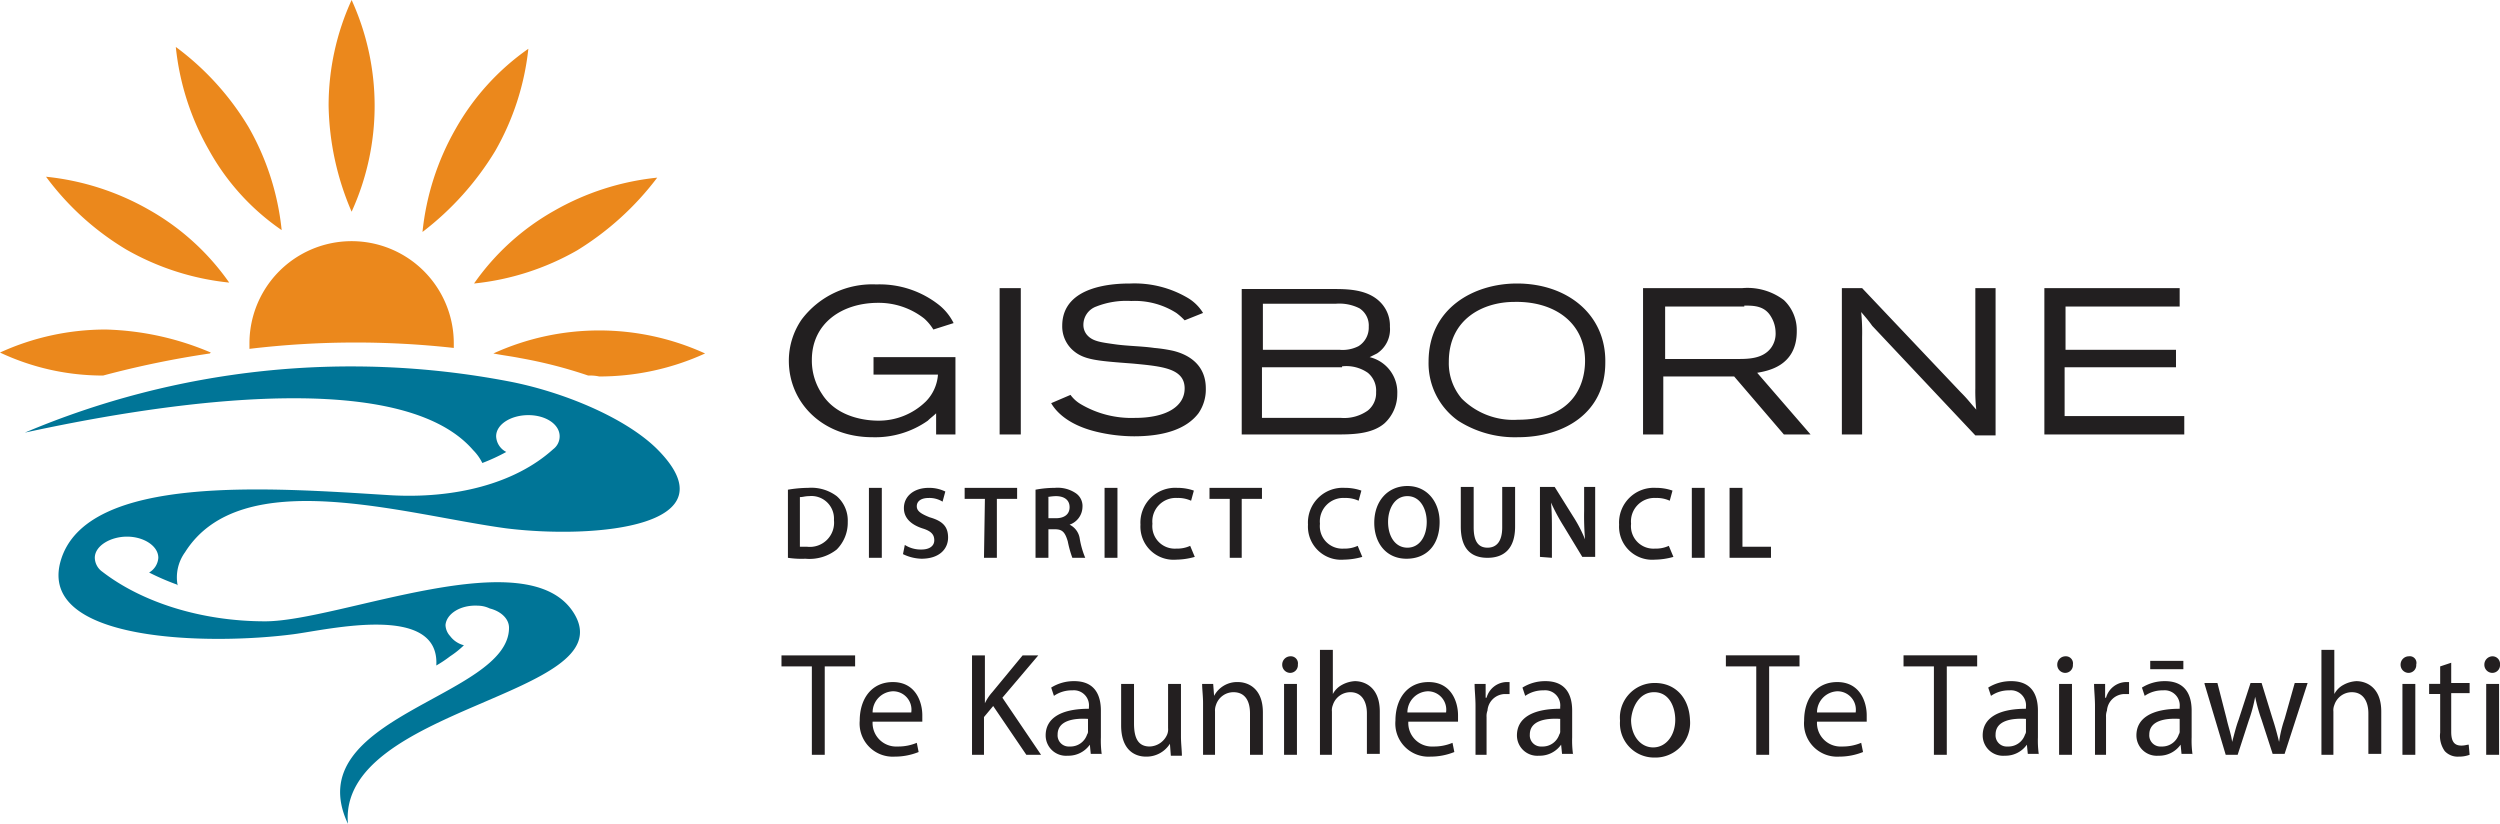 <svg data-name="Layer 1" xmlns="http://www.w3.org/2000/svg" width="271.6" height="89.5" viewBox="0 0 271.6 89.5"><title>gdc-logo--desktop</title><path d="M88.2 82h1.4v-9.6h3.3v-1.2h-8v1.2h3.3zm12-3.6v-.7c0-1.4-.7-3.6-3.2-3.6-2.3 0-3.6 1.8-3.6 4.2a3.6 3.6 0 0 0 3.8 3.9 6.94 6.94 0 0 0 2.6-.5l-.2-1a5.18 5.18 0 0 1-2.1.4 2.56 2.56 0 0 1-2.7-2.7zm-5.4-1a2.3 2.3 0 0 1 2.2-2.3 2 2 0 0 1 2 2.3zm10.7 4.6h1.4v-4.1l1-1.2 3.6 5.3h1.6l-4.2-6.2 3.9-4.6h-1.7l-3.3 4a5 5 0 0 0-.8 1.2v-5.2h-1.4V82h-.1zm14.2 0a10.89 10.89 0 0 1-.1-1.9v-2.9c0-1.6-.6-3.2-2.9-3.2a4.62 4.62 0 0 0-2.5.7l.3.9a3.38 3.38 0 0 1 2-.6 1.64 1.64 0 0 1 1.8 1.8v.2c-3 0-4.7 1-4.7 2.9a2.21 2.21 0 0 0 2.4 2.2 2.84 2.84 0 0 0 2.4-1.2l.1 1h1.2zm-1.5-2.6a.6.6 0 0 1-.1.4 1.9 1.9 0 0 1-1.9 1.3 1.21 1.21 0 0 1-1.3-1.3c0-1.5 1.7-1.8 3.3-1.7zm10.1-5.1h-1.4v4.8a1.48 1.48 0 0 1-.1.7 2.14 2.14 0 0 1-1.9 1.3c-1.3 0-1.7-1-1.7-2.5v-4.3h-1.4v4.5c0 2.7 1.5 3.4 2.7 3.4a3 3 0 0 0 2.6-1.4l.1 1.3h1.2c0-.6-.1-1.3-.1-2.1zm2.3 7.7h1.4v-4.7a1.7 1.7 0 0 1 .1-.7 2 2 0 0 1 1.9-1.4c1.3 0 1.8 1 1.8 2.3V82h1.4v-4.6c0-2.7-1.7-3.3-2.7-3.3a2.82 2.82 0 0 0-2.6 1.5l-.1-1.3h-1.2c0 .6.1 1.3.1 2.1V82zm10.3 0v-7.7h-1.4V82zm-.7-10.7a.9.9 0 0 0-.9.9.88.88 0 0 0 .8.9.84.84 0 0 0 .9-.9.77.77 0 0 0-.8-.9zm3.1 10.7h1.4v-4.7a1.48 1.48 0 0 1 .1-.7 2 2 0 0 1 1.9-1.4c1.3 0 1.8 1.1 1.8 2.3v4.4h1.4v-4.6c0-2.7-1.7-3.3-2.7-3.3a3.26 3.26 0 0 0-1.4.4 2.41 2.41 0 0 0-1 1v-4.8h-1.4V82zm15.1-3.6v-.7c0-1.4-.7-3.6-3.2-3.6-2.3 0-3.6 1.8-3.6 4.2a3.6 3.6 0 0 0 3.8 3.9 6.94 6.94 0 0 0 2.6-.5l-.2-1a5.18 5.18 0 0 1-2.1.4 2.56 2.56 0 0 1-2.7-2.7zm-5.5-1a2.3 2.3 0 0 1 2.2-2.3 2 2 0 0 1 2 2.3zm7.2 4.6h1.4v-4.1a1.7 1.7 0 0 1 .1-.7 1.94 1.94 0 0 1 1.9-1.8h.5v-1.3h-.4a2.32 2.32 0 0 0-2.1 1.7h-.1v-1.5h-1.2c0 .7.1 1.5.1 2.4V82zm10.8 0a10.89 10.89 0 0 1-.1-1.9v-2.9c0-1.6-.6-3.2-2.9-3.2a4.62 4.62 0 0 0-2.5.7l.3.9a3.38 3.38 0 0 1 2-.6 1.64 1.64 0 0 1 1.8 1.8v.2c-3 0-4.7 1-4.7 2.9a2.21 2.21 0 0 0 2.4 2.2 2.84 2.84 0 0 0 2.4-1.2l.1 1h1.2zm-1.4-2.6a.6.6 0 0 1-.1.4 1.9 1.9 0 0 1-1.9 1.3 1.21 1.21 0 0 1-1.3-1.3c0-1.5 1.7-1.8 3.3-1.7zm68.7 2.6a10.89 10.89 0 0 1-.1-1.9v-2.9c0-1.6-.6-3.2-2.9-3.2a4.62 4.62 0 0 0-2.5.7l.3.9a3.38 3.38 0 0 1 2-.6 1.64 1.64 0 0 1 1.8 1.8v.2c-3 0-4.7 1-4.7 2.9a2.21 2.21 0 0 0 2.4 2.2 2.84 2.84 0 0 0 2.4-1.2l.1 1h1.2zm-1.4-2.6a.6.6 0 0 1-.1.4 1.9 1.9 0 0 1-1.9 1.3 1.21 1.21 0 0 1-1.3-1.3c0-1.5 1.7-1.8 3.3-1.7zm-3.2-7.6v.9h3.6v-.9zm-53.8 2.4a3.76 3.76 0 0 0-3.8 4.1 3.71 3.71 0 0 0 3.7 4 3.77 3.77 0 0 0 3.9-4.1c-.1-2.4-1.6-4-3.8-4zm-.1 1c1.7 0 2.3 1.7 2.3 3 0 1.7-1 3-2.4 3s-2.4-1.3-2.4-3c.1-1.4.9-3 2.5-3zm11.1 6.8h1.4v-9.6h3.3v-1.2h-8v1.2h3.3zm12-3.6v-.7c0-1.4-.7-3.6-3.2-3.6-2.3 0-3.6 1.8-3.6 4.2a3.6 3.6 0 0 0 3.8 3.9 6.94 6.94 0 0 0 2.6-.5l-.2-1a5.18 5.18 0 0 1-2.1.4 2.56 2.56 0 0 1-2.7-2.7zm-5.4-1a2.3 2.3 0 0 1 2.2-2.3 2 2 0 0 1 2 2.3zm12.7 4.6h1.4v-9.6h3.3v-1.2h-8v1.2h3.3zm11.4 0a10.89 10.89 0 0 1-.1-1.9v-2.9c0-1.6-.6-3.2-2.9-3.2a4.62 4.62 0 0 0-2.5.7l.3.9a3.38 3.38 0 0 1 2-.6 1.64 1.64 0 0 1 1.8 1.8v.2c-3 0-4.7 1-4.7 2.9a2.21 2.21 0 0 0 2.4 2.2 2.84 2.84 0 0 0 2.4-1.2l.1 1h1.2zm-1.4-2.6a.6.6 0 0 1-.1.4 1.9 1.9 0 0 1-1.9 1.3 1.21 1.21 0 0 1-1.3-1.3c0-1.5 1.7-1.8 3.3-1.7zm5 2.6v-7.7h-1.4V82zm-.7-10.7a.9.9 0 0 0-.9.9.88.88 0 0 0 .8.9.84.84 0 0 0 .9-.9.77.77 0 0 0-.8-.9zm3 10.7h1.4v-4.1a1.7 1.7 0 0 1 .1-.7 1.94 1.94 0 0 1 1.9-1.8h.5v-1.3h-.4a2.32 2.32 0 0 0-2.1 1.7h-.1v-1.5h-1.2c0 .7.1 1.5.1 2.4V82zm12.1-7.7l2.3 7.7h1.3l1.2-3.7a16.26 16.26 0 0 0 .7-2.6 18.24 18.24 0 0 0 .7 2.5l1.2 3.7h1.3l2.5-7.7h-1.4l-1.1 3.9a12.88 12.88 0 0 0-.6 2.5c-.2-.8-.4-1.6-.7-2.5l-1.2-3.9h-1.2l-1.3 4c-.3.8-.5 1.7-.7 2.4-.1-.8-.4-1.6-.6-2.5l-1-3.9h-1.4zm12.6 7.7h1.4v-4.7a1.48 1.48 0 0 1 .1-.7 2 2 0 0 1 1.9-1.4c1.3 0 1.8 1.1 1.8 2.3v4.4h1.4v-4.6c0-2.7-1.7-3.3-2.7-3.3a3.26 3.26 0 0 0-1.4.4 2.41 2.41 0 0 0-1 1v-4.8h-1.4V82zm10.3 0v-7.7H261V82zm-.7-10.7a.9.9 0 0 0-.9.9.88.88 0 0 0 .8.9.84.84 0 0 0 .9-.9.72.72 0 0 0-.8-.9zm3.4 1.1v1.9h-1.2v1.1h1.2v4.2a2.83 2.83 0 0 0 .5 2 1.89 1.89 0 0 0 1.5.6 3.26 3.26 0 0 0 1.2-.2l-.1-1.1c-.2 0-.4.1-.8.1-.8 0-1.1-.5-1.1-1.5v-4.2h2v-1.1h-2V72zm6.4 9.6v-7.7h-1.4V82zm-.7-10.7a.9.9 0 0 0-.9.9.88.88 0 0 0 .8.9.84.84 0 0 0 .9-.9.82.82 0 0 0-.8-.9z" fill="#231f20"/><path d="M85.6 60.6a9.76 9.76 0 0 0 1.9.1 4.77 4.77 0 0 0 3.4-1 4.13 4.13 0 0 0 1.2-3 3.51 3.51 0 0 0-1.2-2.8 4.59 4.59 0 0 0-3.1-.9 13.79 13.79 0 0 0-2.2.2zM87 54c.2 0 .5-.1.9-.1a2.45 2.45 0 0 1 2.7 2.6 2.63 2.63 0 0 1-2.9 2.9h-.8V54zm7.4 6.6h1.4V53h-1.4zm3.7-.4a4.85 4.85 0 0 0 2 .5c2 0 2.9-1.1 2.9-2.3s-.6-1.8-2-2.2c-1-.4-1.4-.7-1.4-1.2s.4-.9 1.3-.9a2.7 2.7 0 0 1 1.5.4l.3-1.1a4 4 0 0 0-1.8-.4c-1.6 0-2.7.9-2.7 2.2 0 1.1.8 1.8 2 2.2 1 .3 1.3.7 1.3 1.3s-.5 1-1.4 1a3.2 3.2 0 0 1-1.8-.5zm8.8.4h1.4v-6.4h2.2V53h-5.7v1.2h2.2l-.1 6.4zm5.6 0h1.4v-3.1h.7c.8 0 1.1.3 1.4 1.3a11.79 11.79 0 0 0 .5 1.8h1.4a9.3 9.3 0 0 1-.6-2.1 2 2 0 0 0-1.1-1.5 2.08 2.08 0 0 0 1.4-1.9 1.68 1.68 0 0 0-.7-1.5 3.52 3.52 0 0 0-2.3-.6 11.49 11.49 0 0 0-2.1.2v7.4zm1.3-6.6a5.53 5.53 0 0 1 .9-.1c.9 0 1.5.4 1.5 1.2s-.6 1.2-1.5 1.2h-.8V54zm6.2 6.6h1.4V53H120zm9.3-1.3a3.34 3.34 0 0 1-1.5.3 2.44 2.44 0 0 1-2.6-2.7 2.55 2.55 0 0 1 2.7-2.8 3.34 3.34 0 0 1 1.5.3l.3-1.1a5.35 5.35 0 0 0-1.8-.3 3.78 3.78 0 0 0-4 4 3.6 3.6 0 0 0 3.9 3.8 7.66 7.66 0 0 0 2-.3zm4.2 1.3h1.4v-6.4h2.2V53h-5.7v1.2h2.2v6.4zm14-1.3a3.34 3.34 0 0 1-1.5.3 2.44 2.44 0 0 1-2.6-2.7 2.55 2.55 0 0 1 2.7-2.8 3.34 3.34 0 0 1 1.5.3l.3-1.1a5.35 5.35 0 0 0-1.8-.3 3.78 3.78 0 0 0-4 4 3.6 3.6 0 0 0 3.9 3.8 7.66 7.66 0 0 0 2-.3zm5.4-6.5c-2.1 0-3.6 1.6-3.6 4 0 2.2 1.3 3.9 3.5 3.9s3.6-1.5 3.6-4c0-2.1-1.3-3.9-3.5-3.9zm0 1.1c1.4 0 2.1 1.4 2.1 2.8 0 1.6-.8 2.8-2.1 2.8s-2.1-1.2-2.1-2.8c0-1.4.7-2.8 2.1-2.8zm5.8-1v4.3c0 2.4 1.1 3.4 2.9 3.4s3-1 3-3.4v-4.3h-1.4v4.4c0 1.5-.6 2.2-1.6 2.2s-1.5-.7-1.5-2.2v-4.4zm9.9 7.7v-2.8c0-1.2 0-2.2-.1-3.2a21.48 21.48 0 0 0 1.4 2.6l2 3.3h1.4v-7.6h-1.2v2.6a30.09 30.09 0 0 0 .1 3.1 14.94 14.94 0 0 0-1.3-2.5l-2-3.2h-1.6v7.6l1.3.1zm12.7-1.3a3.34 3.34 0 0 1-1.5.3 2.44 2.44 0 0 1-2.6-2.7 2.55 2.55 0 0 1 2.7-2.8 3.34 3.34 0 0 1 1.5.3l.3-1.1a5.35 5.35 0 0 0-1.8-.3 3.78 3.78 0 0 0-4 4 3.6 3.6 0 0 0 3.9 3.8 7.66 7.66 0 0 0 2-.3zm2.5 1.3h1.4V53h-1.4zm4.1 0h4.5v-1.2h-3.1V53h-1.4zm-86.1-13.4h2v-8.4h-8.9v1.9h7a4.62 4.62 0 0 1-1.3 2.9 7.3 7.3 0 0 1-5.2 2.1c-1 0-4.4-.2-6.1-2.9a6.49 6.49 0 0 1-1.1-3.7c0-4 3.3-6.2 7.2-6.2a8 8 0 0 1 5 1.7 5.3 5.3 0 0 1 1 1.2l2.2-.7a5.89 5.89 0 0 0-1.5-1.9 10.41 10.41 0 0 0-6.9-2.3 9.6 9.6 0 0 0-8.1 3.8 7.87 7.87 0 0 0-1.4 4.5c0 4.5 3.6 8.3 9.1 8.3a9.92 9.92 0 0 0 6-1.8c.3-.3.6-.5.9-.8v2.3zm6.8 0h2.3V31.3h-2.3zm5.6-3.4c.4.7 1.6 2.3 4.9 3.1a17.71 17.71 0 0 0 4.1.5c3.3 0 5.7-.8 7-2.5a4.55 4.55 0 0 0 .8-2.7c0-2.6-1.9-3.7-3.6-4.1a16.21 16.21 0 0 0-2-.3c-1.4-.2-2.9-.2-4.3-.4s-2.3-.3-2.9-.9a1.66 1.66 0 0 1-.5-1.2 2.11 2.11 0 0 1 1.4-2 8.94 8.94 0 0 1 3.8-.6 8.41 8.41 0 0 1 4.9 1.3 7.27 7.27 0 0 1 .9.8l2-.8a4.87 4.87 0 0 0-1.6-1.6 11.4 11.4 0 0 0-6.3-1.6c-1.5 0-7.4.1-7.4 4.6a3.47 3.47 0 0 0 1.1 2.6c1.2 1.1 2.6 1.2 6.6 1.5 3.1.3 5.6.5 5.6 2.7 0 1.9-1.9 3.2-5.4 3.2a10.82 10.82 0 0 1-5.9-1.5 3.69 3.69 0 0 1-1.1-1zm20.7 3.4h10.2c1.7 0 3.9 0 5.3-1.2a4.31 4.31 0 0 0 1.4-3.2 3.92 3.92 0 0 0-3-4l.8-.4a3.13 3.13 0 0 0 1.4-2.9 3.61 3.61 0 0 0-.8-2.4c-1.3-1.6-3.5-1.7-5.2-1.7h-10.1v15.8zM145.1 33a4.85 4.85 0 0 1 2.6.5 2.21 2.21 0 0 1 1 2 2.37 2.37 0 0 1-1.1 2.1 3.78 3.78 0 0 1-2.1.4h-8.3v-5zm.7 6.8a4.08 4.08 0 0 1 2.8.7 2.5 2.5 0 0 1 .9 2.1 2.43 2.43 0 0 1-.9 2 4.43 4.43 0 0 1-2.9.8h-8.6v-5.5h8.7zm19-9c-4.7 0-9.6 2.7-9.6 8.5a7.65 7.65 0 0 0 3.2 6.4 11.41 11.41 0 0 0 6.5 1.8c5.1 0 9.5-2.7 9.5-8.1.1-5.2-4.1-8.6-9.6-8.6zm-.3 2c4.3-.1 7.7 2.2 7.7 6.4 0 2.7-1.4 6.4-7.3 6.4a7.91 7.91 0 0 1-6.1-2.3 5.94 5.94 0 0 1-1.4-4c0-4.7 3.8-6.5 7.1-6.5zm14 14.4h2.2v-6.3h7.7l5.4 6.3h2.9l-5.8-6.7c1.1-.2 4.3-.7 4.3-4.5a4.5 4.5 0 0 0-1.4-3.4 6.54 6.54 0 0 0-4.5-1.3h-10.8v15.9zm11-14c1 0 2.2 0 2.9 1.2a3.37 3.37 0 0 1 .5 1.7 2.62 2.62 0 0 1-.5 1.7c-.9 1.2-2.5 1.2-3.7 1.2h-7.8v-5.7h8.6zm10.6-1.9v15.9h2.2V36.6a22.62 22.62 0 0 0-.1-2.7c.5.6.7.8 1.2 1.5l11.2 11.9h2.2v-16h-2.2v10.9a18.48 18.48 0 0 0 .1 2.3c-.8-.9-.9-1.1-1.7-1.9l-10.7-11.3zm22 15.9h15.2v-2h-13v-5.3h12.1V38h-12v-4.7h12.4v-2h-14.7z" fill="#221f20"/><path d="M49.3 37.8v-.5a11.1 11.1 0 1 0-22.2 0v.6a96.93 96.93 0 0 1 22.2-.1m14.6 3a50.29 50.29 0 0 0-7.4-1.9c-1-.2-1.9-.3-2.9-.5a27.7 27.7 0 0 1 23 0 27.61 27.61 0 0 1-11.5 2.5 4.87 4.87 0 0 0-1.2-.1m7.5-21.5a28.34 28.34 0 0 0-11.2 3.6 26.45 26.45 0 0 0-8.7 7.9 28.34 28.34 0 0 0 11.2-3.6 31.65 31.65 0 0 0 8.7-7.9m-25.5 5.9A28.34 28.34 0 0 1 49.5 14a26.45 26.45 0 0 1 7.9-8.7 28.41 28.41 0 0 1-3.6 11.1 31.79 31.79 0 0 1-7.9 8.8M38.2 23a27.7 27.7 0 0 0 0-23 27.61 27.61 0 0 0-2.5 11.5A30.28 30.28 0 0 0 38.2 23m-15.5-6.7a28.34 28.34 0 0 1-3.6-11.2 30 30 0 0 1 7.9 8.7A28.34 28.34 0 0 1 30.6 25a25.5 25.5 0 0 1-7.9-8.7m-6.5 6.5A28.34 28.34 0 0 0 5 19.2a30 30 0 0 0 8.7 7.9 28.34 28.34 0 0 0 11.2 3.6 26.54 26.54 0 0 0-8.7-7.9m6.7 15.5l-.1.1a103.44 103.44 0 0 0-11.6 2.4A26.25 26.25 0 0 1 0 38.3a27.61 27.61 0 0 1 11.5-2.5 31.06 31.06 0 0 1 11.4 2.5" fill="#eb881c"/><path d="M2.7 47a91 91 0 0 1 52.4-5.6c5.9 1.1 12.7 3.9 16.2 7.3 8.6 8.5-6.6 9.9-16.3 8.7-11.1-1.5-28.8-7.1-34.9 2.6a4.64 4.64 0 0 0-.8 3.6l-.1-.1a27.12 27.12 0 0 1-3-1.3 2 2 0 0 0 1-1.6c0-1.3-1.6-2.3-3.4-2.3s-3.5 1-3.5 2.3a1.9 1.9 0 0 0 .8 1.5c4.4 3.4 10.9 5.4 17.7 5.4 8.1 0 28.7-9 33.6-.8 5.3 8.9-25.7 10.1-24.6 22.8-5.5-11.7 17.5-13.7 17.5-21.3 0-1-.9-1.8-2.1-2.1a3.08 3.08 0 0 0-1.3-.3c-1.9-.1-3.4.9-3.5 2.1a1.85 1.85 0 0 0 .5 1.2 2.68 2.68 0 0 0 1.5 1 9.83 9.83 0 0 1-1.5 1.2 13 13 0 0 1-1.5 1c.4-6.8-11.7-3.9-15.5-3.4-9.1 1.2-27.9.9-25.3-8 2.8-9.5 22.9-7.9 35.8-7.1 6.9.4 13.5-1.2 17.7-5a1.75 1.75 0 0 0 .7-1.4c0-1.3-1.5-2.3-3.4-2.3s-3.5 1-3.5 2.3a2 2 0 0 0 1.1 1.7 20.62 20.62 0 0 1-2.6 1.2 5.27 5.27 0 0 0-1-1.4c-8.3-9.6-36.3-4.6-48.7-1.9" fill="#007597"/></svg>
